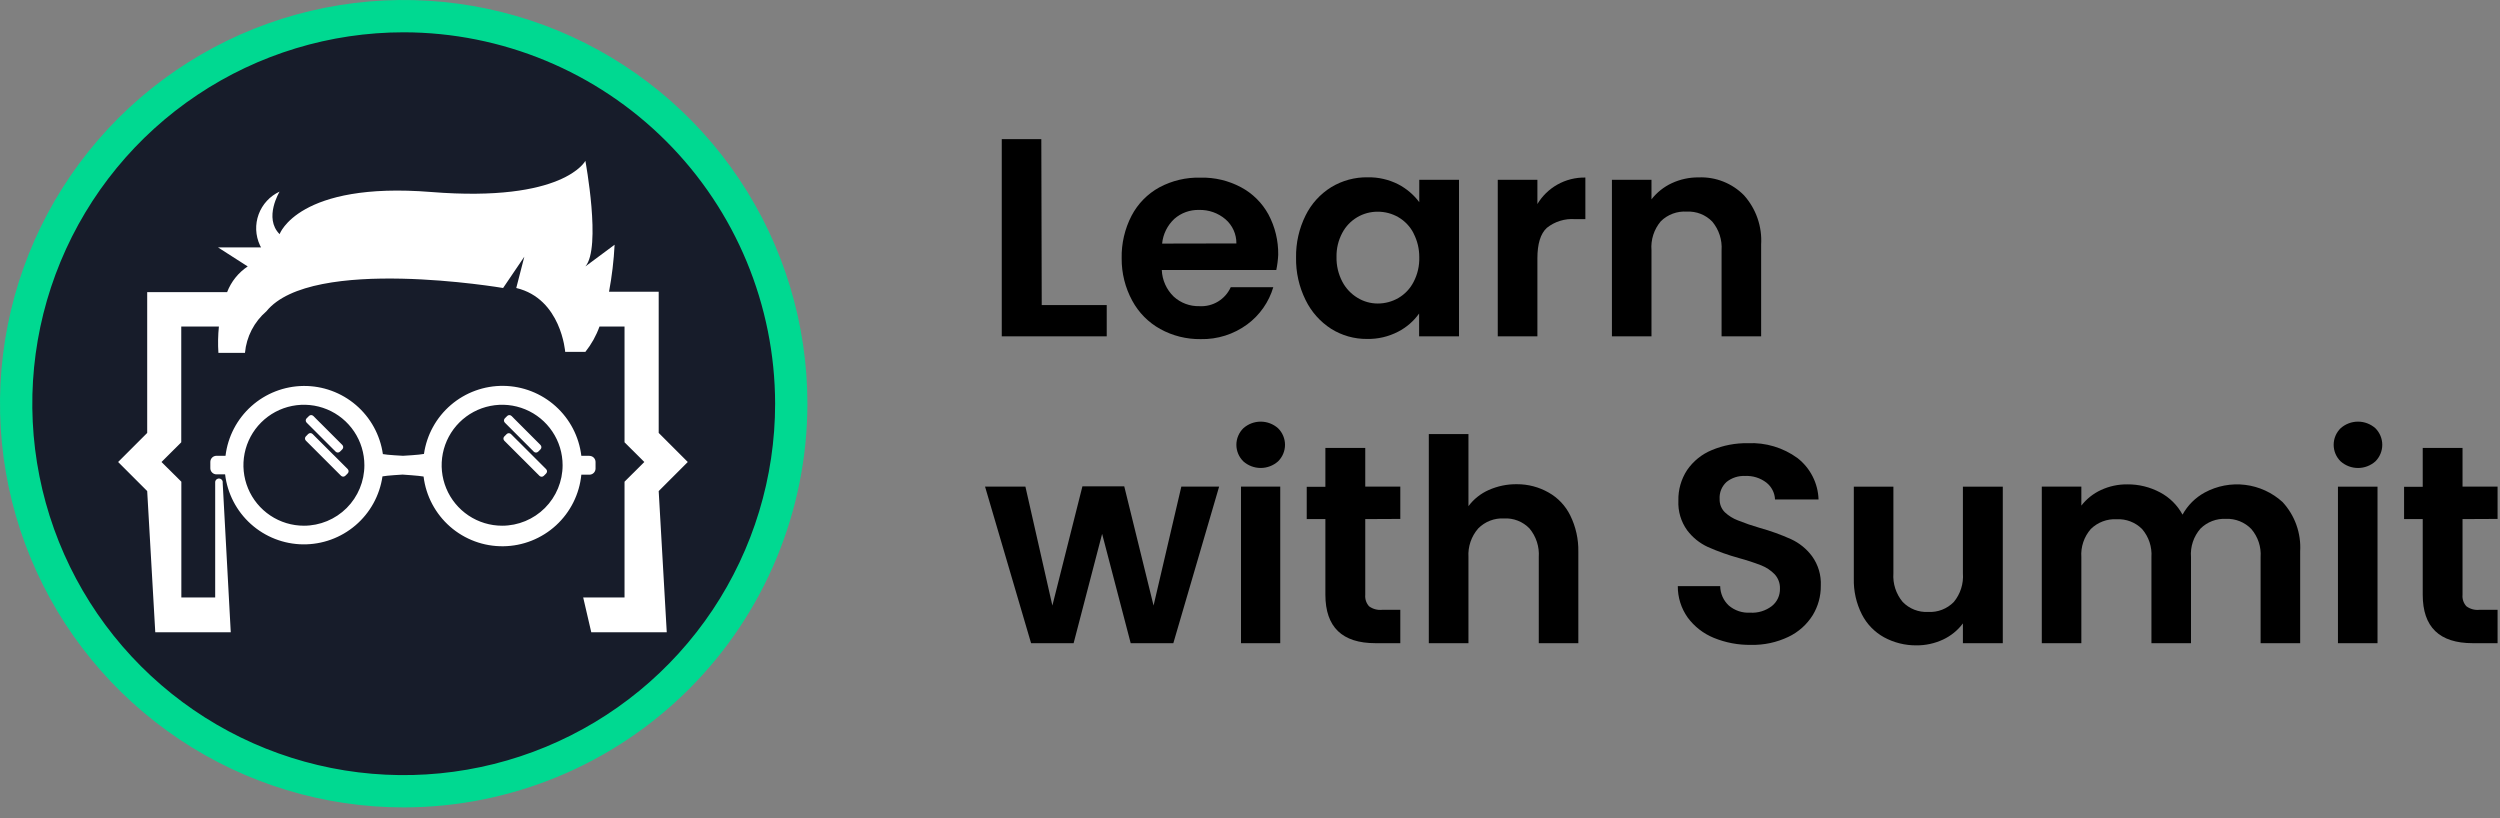 <svg width="165" height="54" viewBox="0 0 165 54" fill="none" xmlns="http://www.w3.org/2000/svg">
<rect x="0" y="0" width="165" height="54" fill="#808080" stroke="none"/>
<g clip-path="url(#clip0_2_1685)">
<path d="M26.645 52.224C40.772 52.224 52.224 40.772 52.224 26.645C52.224 12.518 40.772 1.066 26.645 1.066C12.518 1.066 1.066 12.518 1.066 26.645C1.066 40.772 12.518 52.224 26.645 52.224Z" fill="#171C2A"/>
<path d="M26.645 53.289C21.375 53.289 16.223 51.727 11.842 48.799C7.46 45.871 4.045 41.71 2.028 36.841C0.012 31.973 -0.516 26.615 0.512 21.447C1.54 16.278 4.078 11.53 7.804 7.804C11.53 4.078 16.278 1.54 21.447 0.512C26.615 -0.516 31.973 0.012 36.841 2.028C41.71 4.045 45.871 7.46 48.799 11.842C51.727 16.223 53.289 21.375 53.289 26.645C53.281 33.709 50.471 40.481 45.476 45.476C40.481 50.471 33.709 53.281 26.645 53.289ZM26.645 2.132C21.797 2.132 17.057 3.569 13.026 6.263C8.995 8.956 5.853 12.785 3.998 17.264C2.142 21.743 1.657 26.672 2.603 31.427C3.548 36.182 5.883 40.55 9.311 43.978C12.739 47.406 17.107 49.741 21.862 50.687C26.617 51.633 31.546 51.147 36.026 49.292C40.505 47.437 44.333 44.295 47.027 40.264C49.72 36.232 51.158 31.493 51.158 26.645C51.149 20.146 48.564 13.916 43.969 9.321C39.373 4.725 33.143 2.14 26.645 2.132Z" fill="#00D991"/>
<path d="M20.342 28.643L20.188 28.798C20.109 28.877 20.109 29.005 20.188 29.084L22.507 31.4C22.586 31.479 22.714 31.479 22.793 31.4L22.948 31.245C23.027 31.166 23.027 31.038 22.948 30.959L20.628 28.643C20.549 28.564 20.421 28.564 20.342 28.643Z" fill="white"/>
<path d="M20.393 27.454L20.238 27.608C20.159 27.687 20.159 27.815 20.238 27.895L22.153 29.809C22.232 29.888 22.36 29.888 22.439 29.809L22.593 29.654C22.672 29.575 22.672 29.447 22.593 29.368L20.679 27.454C20.6 27.375 20.472 27.375 20.393 27.454Z" fill="white"/>
<path d="M33.44 28.649L33.285 28.804C33.206 28.883 33.206 29.011 33.286 29.09L35.605 31.406C35.684 31.485 35.812 31.485 35.891 31.406L36.045 31.251C36.124 31.172 36.124 31.044 36.045 30.965L33.726 28.649C33.647 28.57 33.519 28.57 33.44 28.649Z" fill="white"/>
<path d="M33.474 27.455L33.32 27.609C33.241 27.688 33.241 27.816 33.32 27.895L35.232 29.811C35.311 29.89 35.439 29.89 35.519 29.811L35.673 29.657C35.752 29.578 35.752 29.45 35.673 29.371L33.761 27.455C33.682 27.376 33.554 27.376 33.474 27.455Z" fill="white"/>
<path fill-rule="evenodd" clip-rule="evenodd" d="M38.901 30.082H38.368C38.217 28.82 37.612 27.656 36.667 26.808C35.721 25.959 34.5 25.482 33.229 25.467C31.958 25.452 30.726 25.899 29.76 26.726C28.795 27.552 28.163 28.701 27.982 29.959C27.7 30.023 26.597 30.082 26.597 30.082C26.597 30.082 25.531 30.029 25.27 29.97C25.09 28.712 24.459 27.562 23.495 26.735C22.53 25.908 21.298 25.459 20.028 25.473C18.757 25.487 17.535 25.962 16.589 26.809C15.642 27.657 15.036 28.82 14.884 30.082H14.287C14.18 30.082 14.076 30.125 14.001 30.2C13.925 30.276 13.882 30.379 13.882 30.487V30.908C13.883 31.013 13.926 31.114 14.001 31.189C14.075 31.264 14.176 31.306 14.282 31.308H14.857C15.007 32.569 15.61 33.734 16.555 34.584C17.5 35.434 18.721 35.912 19.992 35.928C21.262 35.944 22.496 35.498 23.462 34.672C24.428 33.847 25.061 32.698 25.243 31.441C25.536 31.382 26.57 31.323 26.57 31.323C26.57 31.323 27.668 31.393 27.956 31.451C28.112 32.732 28.736 33.909 29.706 34.758C30.677 35.608 31.927 36.069 33.217 36.053C34.507 36.038 35.745 35.548 36.696 34.676C37.647 33.804 38.242 32.612 38.368 31.329H38.901C39.007 31.329 39.108 31.288 39.184 31.214C39.26 31.14 39.303 31.04 39.306 30.934V30.492C39.306 30.385 39.264 30.282 39.188 30.206C39.112 30.13 39.009 30.087 38.901 30.087V30.082ZM20.058 34.697C19.269 34.697 18.497 34.463 17.841 34.024C17.184 33.585 16.673 32.962 16.371 32.233C16.069 31.503 15.989 30.701 16.143 29.927C16.297 29.152 16.678 28.441 17.236 27.883C17.794 27.325 18.505 26.945 19.279 26.791C20.054 26.637 20.856 26.716 21.586 27.018C22.315 27.32 22.938 27.831 23.377 28.488C23.815 29.144 24.049 29.916 24.049 30.705C24.049 31.764 23.629 32.779 22.881 33.528C22.132 34.276 21.117 34.697 20.058 34.697ZM33.141 34.697C32.351 34.697 31.58 34.463 30.923 34.024C30.267 33.585 29.755 32.962 29.453 32.233C29.151 31.503 29.072 30.701 29.226 29.927C29.38 29.152 29.76 28.441 30.318 27.883C30.877 27.325 31.588 26.945 32.362 26.791C33.136 26.637 33.939 26.716 34.668 27.018C35.398 27.32 36.021 27.831 36.459 28.488C36.898 29.144 37.132 29.916 37.132 30.705C37.132 31.764 36.712 32.779 35.963 33.528C35.215 34.276 34.199 34.697 33.141 34.697Z" fill="white"/>
<path d="M43.474 28.574V19.253H40.196C40.388 18.229 40.511 17.193 40.564 16.152L38.635 17.585C39.701 16.355 38.635 10.615 38.635 10.615C38.635 10.615 37.228 13.376 28.457 12.672C19.685 11.969 18.454 15.454 18.454 15.454C17.388 14.388 18.454 12.646 18.454 12.646C18.136 12.792 17.851 13 17.613 13.258C17.376 13.515 17.192 13.817 17.071 14.145C16.95 14.474 16.895 14.823 16.909 15.173C16.924 15.523 17.007 15.866 17.154 16.184L17.229 16.328H14.388L16.349 17.585C15.731 17.995 15.256 18.588 14.99 19.28H9.715V28.574L7.796 30.492L9.715 32.411L10.248 41.731H15.23L14.697 31.867C14.703 31.834 14.701 31.801 14.693 31.769C14.685 31.737 14.671 31.707 14.651 31.68C14.631 31.654 14.606 31.632 14.577 31.616C14.549 31.599 14.517 31.588 14.484 31.585C14.419 31.575 14.353 31.592 14.3 31.631C14.248 31.67 14.212 31.728 14.202 31.792C14.196 31.817 14.196 31.843 14.202 31.867V39.434H11.969V31.792L10.658 30.492L11.963 29.192V21.55H14.447C14.388 22.127 14.377 22.709 14.415 23.288H16.168C16.266 22.223 16.774 21.239 17.585 20.543C20.57 16.855 33.205 19.008 33.205 19.008L34.606 16.941L34.073 19.008C37.047 19.717 37.303 23.224 37.303 23.224H38.635C39.035 22.721 39.35 22.155 39.567 21.55H41.219V29.192L42.525 30.492L41.219 31.792V39.434H38.491L39.024 41.731H44.006L43.474 32.411L45.392 30.492L43.474 28.574Z" fill="white"/>
<path d="M68.754 20.133H73.044V22.2H66.116V9.182H68.727L68.754 20.133Z" fill="black"/>
<path d="M84.235 17.82H76.678C76.705 18.483 76.985 19.111 77.462 19.573C77.924 19.997 78.534 20.224 79.161 20.207C79.592 20.233 80.021 20.126 80.39 19.903C80.759 19.679 81.052 19.349 81.229 18.955H84.037C83.747 19.937 83.145 20.797 82.322 21.406C81.431 22.064 80.348 22.407 79.241 22.382C78.311 22.394 77.392 22.165 76.577 21.715C75.794 21.282 75.152 20.633 74.728 19.845C74.262 18.988 74.022 18.028 74.03 17.053C74.009 16.073 74.234 15.104 74.685 14.234C75.098 13.446 75.734 12.797 76.513 12.368C77.351 11.919 78.291 11.697 79.241 11.724C80.169 11.702 81.087 11.921 81.906 12.358C82.672 12.767 83.302 13.391 83.718 14.154C84.154 14.973 84.376 15.89 84.362 16.818C84.346 17.155 84.304 17.49 84.235 17.82ZM81.602 16.067C81.605 15.764 81.542 15.463 81.417 15.187C81.292 14.911 81.108 14.666 80.877 14.468C80.393 14.057 79.775 13.839 79.14 13.855C78.542 13.839 77.96 14.048 77.51 14.441C77.049 14.87 76.76 15.451 76.7 16.077L81.602 16.067Z" fill="black"/>
<path d="M86.169 14.218C86.548 13.449 87.135 12.803 87.864 12.352C88.586 11.915 89.417 11.69 90.262 11.702C90.965 11.688 91.66 11.847 92.287 12.166C92.831 12.449 93.305 12.851 93.672 13.344V11.868H96.294V22.2H93.661V20.692C93.302 21.197 92.827 21.608 92.276 21.891C91.644 22.219 90.941 22.384 90.23 22.371C89.389 22.379 88.565 22.146 87.853 21.7C87.128 21.233 86.546 20.577 86.169 19.802C85.738 18.932 85.522 17.971 85.54 16.999C85.524 16.035 85.739 15.081 86.169 14.218ZM93.299 15.401C93.072 14.956 92.723 14.586 92.292 14.335C91.879 14.096 91.41 13.971 90.933 13.973C90.453 13.969 89.982 14.096 89.569 14.341C89.157 14.587 88.819 14.94 88.594 15.363C88.33 15.854 88.198 16.405 88.21 16.962C88.198 17.529 88.33 18.09 88.594 18.593C88.825 19.034 89.174 19.402 89.601 19.659C90.002 19.904 90.463 20.033 90.933 20.032C91.41 20.033 91.879 19.908 92.292 19.669C92.723 19.418 93.072 19.048 93.299 18.603C93.561 18.101 93.689 17.539 93.672 16.973C93.676 16.426 93.546 15.886 93.294 15.401H93.299Z" fill="black"/>
<path d="M102.779 12.187C103.344 11.868 103.985 11.706 104.634 11.718V14.463H103.946C103.278 14.415 102.616 14.62 102.092 15.038C101.671 15.422 101.468 16.104 101.468 17.053V22.2H98.852V11.868H101.468V13.466C101.788 12.934 102.239 12.494 102.779 12.187Z" fill="black"/>
<path d="M115.1 12.885C115.495 13.326 115.799 13.84 115.994 14.399C116.189 14.958 116.271 15.55 116.235 16.141V22.2H113.624V16.52C113.671 15.834 113.452 15.156 113.011 14.628C112.795 14.404 112.533 14.229 112.243 14.115C111.954 14.001 111.643 13.951 111.332 13.967C111.018 13.945 110.702 13.991 110.406 14.1C110.11 14.209 109.841 14.38 109.616 14.601C109.392 14.865 109.222 15.17 109.116 15.499C109.01 15.828 108.97 16.175 108.998 16.52V22.2H106.387V11.868H108.998V13.157C109.353 12.701 109.812 12.335 110.336 12.091C110.893 11.832 111.501 11.701 112.116 11.708C112.668 11.686 113.218 11.779 113.732 11.982C114.246 12.185 114.711 12.492 115.1 12.885Z" fill="black"/>
<path d="M80.462 32.117L77.44 42.45H74.626L72.74 35.235L70.859 42.45H68.051L65.013 32.117H67.677L69.457 39.967L71.44 32.096H74.2L76.135 39.967L77.968 32.117H80.462Z" fill="black"/>
<path d="M82.06 30.45C81.915 30.307 81.8 30.137 81.721 29.95C81.642 29.762 81.601 29.561 81.601 29.357C81.601 29.154 81.642 28.952 81.721 28.765C81.8 28.577 81.915 28.407 82.06 28.265C82.376 27.983 82.784 27.828 83.206 27.828C83.629 27.828 84.036 27.983 84.352 28.265C84.497 28.407 84.613 28.577 84.691 28.765C84.77 28.952 84.811 29.154 84.811 29.357C84.811 29.561 84.77 29.762 84.691 29.95C84.613 30.137 84.497 30.307 84.352 30.45C84.036 30.731 83.629 30.886 83.206 30.886C82.784 30.886 82.376 30.731 82.06 30.45ZM84.496 32.117V42.45H81.906V32.117H84.496Z" fill="black"/>
<path d="M90.107 34.26V39.258C90.094 39.395 90.11 39.533 90.153 39.663C90.196 39.793 90.266 39.913 90.358 40.015C90.602 40.193 90.903 40.277 91.205 40.249H92.42V42.45H90.778C88.579 42.45 87.478 41.385 87.475 39.253V34.26H86.244V32.128H87.475V29.565H90.107V32.117H92.42V34.249L90.107 34.26Z" fill="black"/>
<path d="M102.209 32.507C102.827 32.855 103.325 33.383 103.637 34.02C104.004 34.765 104.186 35.588 104.17 36.418V42.45H101.559V36.77C101.606 36.084 101.387 35.406 100.946 34.878C100.73 34.654 100.468 34.479 100.179 34.365C99.889 34.251 99.578 34.201 99.267 34.217C98.953 34.2 98.638 34.251 98.344 34.364C98.05 34.478 97.784 34.653 97.562 34.878C97.107 35.399 96.875 36.079 96.918 36.77V42.45H94.301V28.648H96.918V33.407C97.264 32.942 97.725 32.575 98.255 32.341C98.842 32.08 99.478 31.949 100.12 31.958C100.852 31.955 101.573 32.145 102.209 32.507Z" fill="black"/>
<path d="M113.112 42.099C112.424 41.818 111.827 41.354 111.386 40.756C110.957 40.15 110.729 39.425 110.735 38.683H113.533C113.536 38.924 113.588 39.163 113.686 39.384C113.784 39.604 113.926 39.803 114.103 39.967C114.494 40.299 114.998 40.467 115.51 40.436C116.025 40.469 116.534 40.313 116.944 39.999C117.115 39.862 117.252 39.688 117.345 39.489C117.437 39.29 117.482 39.072 117.477 38.853C117.49 38.501 117.364 38.158 117.125 37.9C116.875 37.644 116.573 37.444 116.24 37.313C115.76 37.128 115.271 36.968 114.775 36.834C114.07 36.64 113.381 36.394 112.712 36.098C112.176 35.85 111.709 35.473 111.354 35.001C110.944 34.431 110.739 33.74 110.773 33.039C110.756 32.325 110.957 31.623 111.348 31.025C111.751 30.438 112.315 29.98 112.974 29.709C113.729 29.392 114.542 29.236 115.361 29.251C116.531 29.196 117.685 29.542 118.633 30.231C119.051 30.557 119.393 30.97 119.633 31.443C119.874 31.915 120.007 32.435 120.024 32.965H117.151C117.142 32.749 117.087 32.538 116.988 32.346C116.89 32.153 116.751 31.985 116.581 31.851C116.179 31.543 115.68 31.388 115.174 31.414C114.733 31.392 114.299 31.532 113.954 31.808C113.797 31.951 113.674 32.127 113.594 32.323C113.515 32.52 113.481 32.732 113.496 32.944C113.491 33.104 113.519 33.265 113.578 33.414C113.638 33.564 113.728 33.699 113.842 33.812C114.091 34.044 114.382 34.225 114.7 34.345C115.173 34.535 115.655 34.7 116.144 34.841C116.851 35.037 117.543 35.286 118.212 35.587C118.758 35.839 119.233 36.224 119.592 36.706C120.003 37.273 120.208 37.962 120.173 38.661C120.18 39.345 119.995 40.017 119.64 40.601C119.254 41.22 118.699 41.715 118.041 42.029C117.267 42.4 116.416 42.583 115.558 42.562C114.72 42.574 113.888 42.416 113.112 42.099Z" fill="black"/>
<path d="M132.184 32.118V42.45H129.552V41.145C129.21 41.603 128.759 41.969 128.241 42.211C127.689 42.468 127.086 42.6 126.477 42.594C125.733 42.6 125 42.416 124.346 42.061C123.72 41.715 123.211 41.19 122.885 40.553C122.513 39.818 122.33 39.001 122.352 38.177V32.118H124.964V37.836C124.916 38.522 125.136 39.199 125.576 39.727C125.793 39.951 126.054 40.126 126.344 40.24C126.634 40.354 126.944 40.404 127.255 40.388C127.569 40.406 127.884 40.356 128.177 40.242C128.47 40.128 128.735 39.953 128.955 39.727C129.39 39.197 129.604 38.519 129.552 37.836V32.118H132.184Z" fill="black"/>
<path d="M150.649 33.135C151.052 33.572 151.363 34.085 151.562 34.645C151.762 35.204 151.846 35.798 151.811 36.391V42.45H149.2V36.77C149.248 36.095 149.027 35.428 148.587 34.915C148.372 34.692 148.112 34.517 147.824 34.402C147.537 34.286 147.228 34.232 146.919 34.244C146.608 34.228 146.297 34.277 146.006 34.388C145.715 34.499 145.451 34.669 145.23 34.889C145.006 35.145 144.835 35.443 144.728 35.766C144.621 36.089 144.579 36.43 144.606 36.77V42.45H141.995V36.77C142.041 36.094 141.819 35.428 141.377 34.915C141.158 34.696 140.895 34.525 140.606 34.414C140.317 34.303 140.008 34.254 139.698 34.27C139.385 34.254 139.071 34.302 138.778 34.413C138.484 34.524 138.217 34.695 137.993 34.915C137.772 35.168 137.603 35.462 137.496 35.78C137.389 36.099 137.346 36.435 137.369 36.77V42.45H134.758V32.117H137.369V33.37C137.712 32.928 138.156 32.575 138.664 32.341C139.21 32.088 139.805 31.96 140.407 31.968C141.161 31.961 141.905 32.145 142.57 32.501C143.196 32.833 143.71 33.343 144.047 33.967C144.386 33.35 144.894 32.843 145.512 32.507C146.328 32.065 147.26 31.888 148.181 32.001C149.102 32.114 149.964 32.51 150.649 33.135Z" fill="black"/>
<path d="M154.481 30.45C154.335 30.307 154.22 30.137 154.141 29.95C154.062 29.762 154.022 29.561 154.022 29.357C154.022 29.154 154.062 28.952 154.141 28.765C154.22 28.577 154.335 28.407 154.481 28.265C154.797 27.983 155.206 27.828 155.629 27.828C156.053 27.828 156.461 27.983 156.777 28.265C157.067 28.555 157.23 28.948 157.23 29.357C157.23 29.767 157.067 30.16 156.777 30.45C156.461 30.731 156.053 30.887 155.629 30.887C155.206 30.887 154.797 30.731 154.481 30.45ZM156.916 32.118V42.45H154.305V32.118H156.916Z" fill="black"/>
<path d="M162.527 34.26V39.258C162.514 39.395 162.53 39.534 162.574 39.664C162.618 39.794 162.69 39.914 162.783 40.015C163.027 40.195 163.329 40.278 163.63 40.249H164.84V42.45H163.199C161 42.45 159.9 41.385 159.9 39.253V34.26H158.669V32.128H159.9V29.565H162.527V32.117H164.84V34.249L162.527 34.26Z" fill="black"/>
</g>
<defs>
<clipPath id="clip0_2_1685">
<rect width="165" height="53.289" fill="white"/>
</clipPath>
</defs>
</svg>

